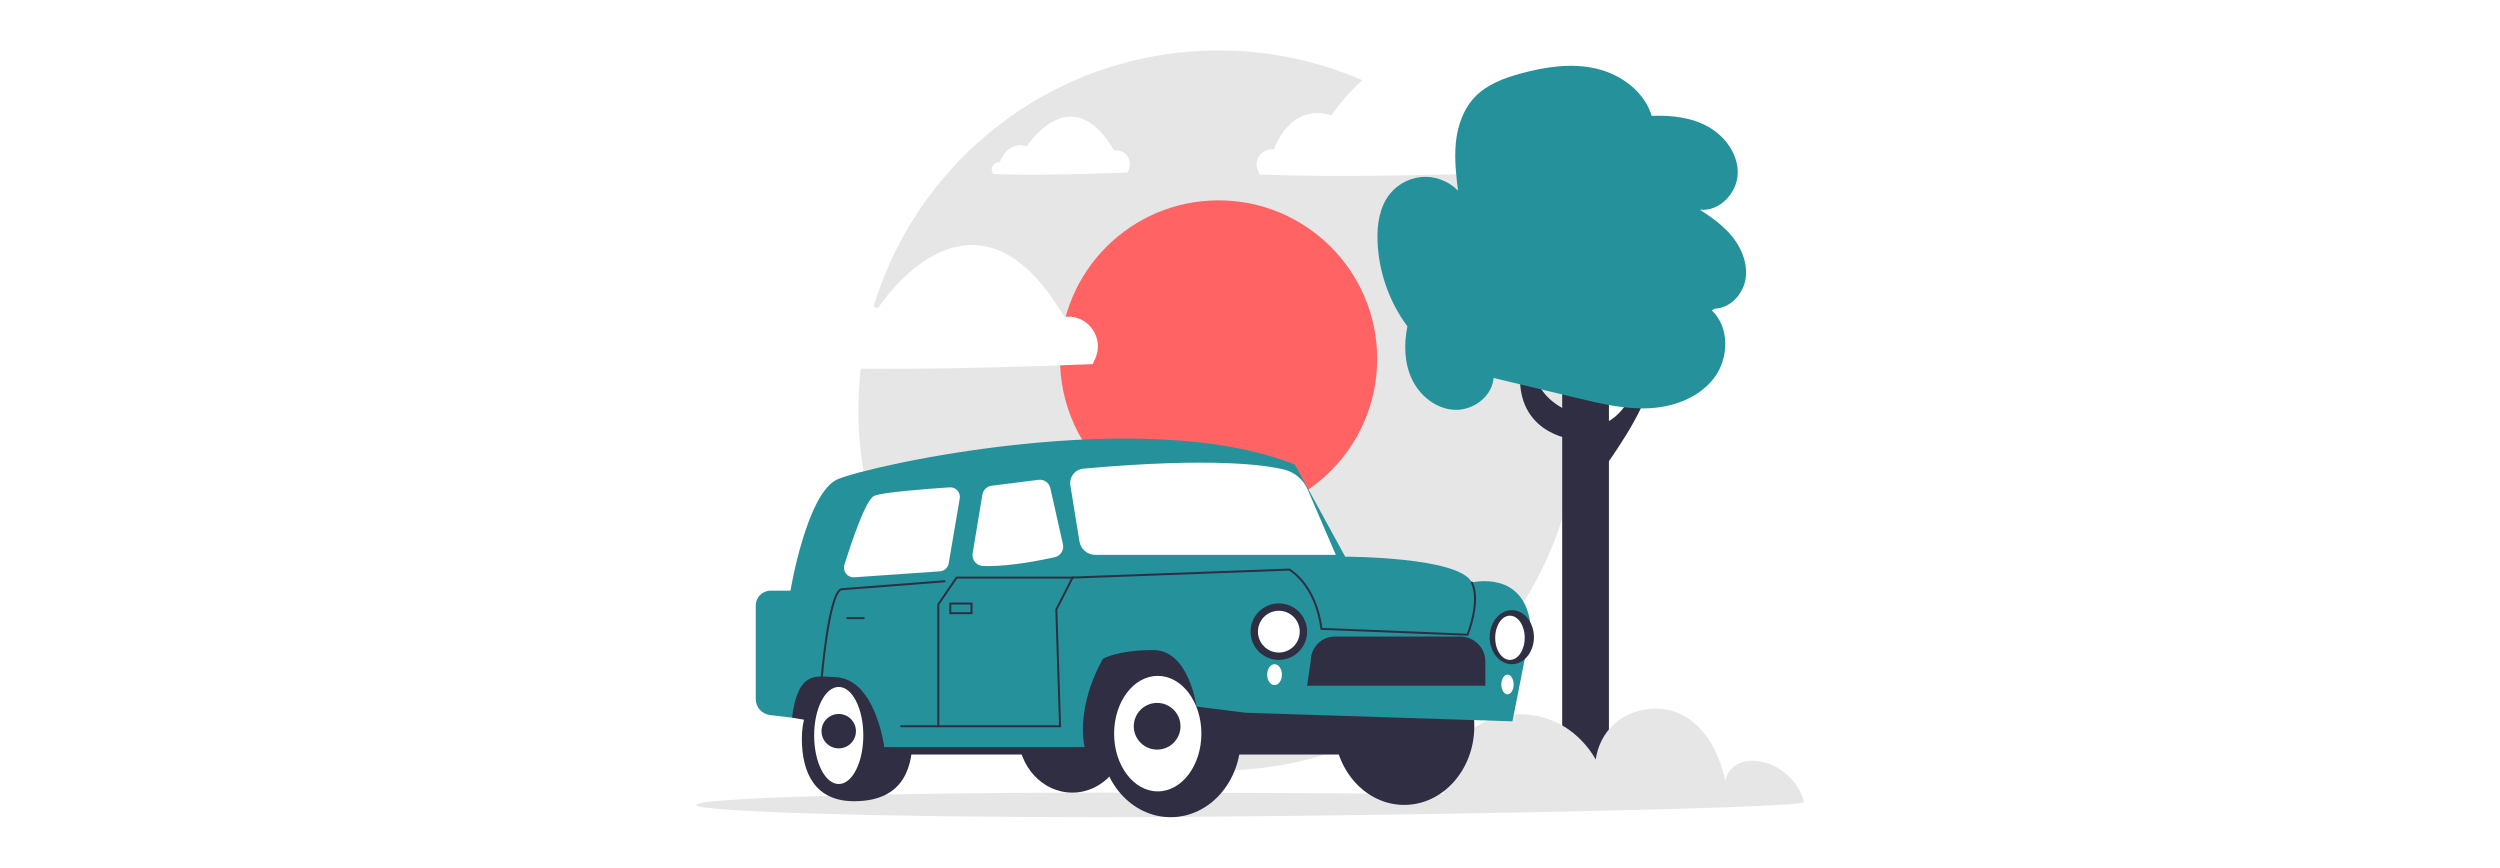 <svg width="1239" height="430" viewBox="0 0 1239 430" fill="none" xmlns="http://www.w3.org/2000/svg">
<rect width="1239" height="430" fill="white"/>
<g clip-path="url(#clip0_40_2)">
<path d="M603.937 381.859C702.528 381.859 782.451 301.973 782.451 203.429C782.451 104.886 702.528 25 603.937 25C505.346 25 425.423 104.886 425.423 203.429C425.423 301.973 505.346 381.859 603.937 381.859Z" fill="#E6E6E6"/>
<path d="M767.717 81.861C767.281 82.865 766.824 83.857 766.349 84.839C727.491 86.398 666.044 88.257 624.299 86.424C624.047 85.932 623.8 85.437 623.557 84.939C620.935 79.555 625.229 73.358 631.183 74.021L631.322 74.037C631.322 74.037 639.125 50.64 659.932 57.139C659.932 57.139 706.749 -16.133 752.265 61.454C752.265 61.454 752.523 61.408 753.003 61.365C764.026 60.39 772.129 71.717 767.717 81.861Z" fill="white"/>
<path d="M797.378 192.772H774.226V393.125H797.378V192.772Z" fill="#2F2E43"/>
<path d="M857.084 396.708C855.646 388.497 853.876 380.253 850.332 372.707C846.789 365.161 841.307 358.288 833.923 354.413C822.343 348.337 806.809 351.087 798.022 360.77C789.234 370.452 788.005 386.172 795.181 397.102" fill="#E6E6E6"/>
<path d="M797.53 397.702C796.333 382.615 788.109 367.989 775.195 360.089C762.281 352.189 744.866 351.706 732.095 359.836C719.324 367.966 712.369 384.719 716.648 399.235" fill="#E6E6E6"/>
<path d="M894 397.331C891.371 387.301 882.557 379.173 872.344 377.361C867.338 376.473 861.643 377.23 858.159 380.931C853.888 385.469 854.354 392.548 855.093 398.735" fill="#E6E6E6"/>
<path d="M603.937 256.41C647.344 256.41 682.532 221.239 682.532 177.853C682.532 134.466 647.344 99.295 603.937 99.295C560.53 99.295 525.342 134.466 525.342 177.853C525.342 221.239 560.53 256.41 603.937 256.41Z" fill="#FF6363"/>
<path d="M893.893 397.533C893.893 400.897 654.733 405 544.534 405C434.334 405 345 402.274 345 398.91C345 395.547 434.334 392.821 544.534 392.821C654.733 392.821 893.893 394.17 893.893 397.533Z" fill="#E6E6E6"/>
<path d="M387.331 335.262L392.523 355.673L443.508 364.503V325.588L387.331 323.093V335.262Z" fill="#2F2E43"/>
<path d="M699.591 313.045H439.436V373.942H699.591V313.045Z" fill="#2F2E43"/>
<path d="M452.23 366.026C452.23 383.178 445.63 397.083 423.29 397.083C403.997 397.083 397.397 383.178 397.397 366.026C397.397 348.873 407.307 334.968 423.29 334.968C439.274 334.968 452.23 348.873 452.23 366.026Z" fill="#2F2E43"/>
<path d="M415.675 388.558C422.404 388.558 427.86 377.788 427.86 364.503C427.86 351.218 422.404 340.449 415.675 340.449C408.945 340.449 403.489 351.218 403.489 364.503C403.489 377.788 408.945 388.558 415.675 388.558Z" fill="white"/>
<path d="M415.675 370.897C420.385 370.897 424.204 367.08 424.204 362.372C424.204 357.663 420.385 353.846 415.675 353.846C410.964 353.846 407.145 357.663 407.145 362.372C407.145 367.08 410.964 370.897 415.675 370.897Z" fill="#2F2E43"/>
<path d="M695.936 398.91C715.116 398.91 730.664 381.461 730.664 359.936C730.664 338.411 715.116 320.962 695.936 320.962C676.756 320.962 661.208 338.411 661.208 359.936C661.208 381.461 676.756 398.91 695.936 398.91Z" fill="#2F2E43"/>
<path d="M531.435 392.821C546.24 392.821 558.242 379.733 558.242 363.59C558.242 347.446 546.24 334.359 531.435 334.359C516.629 334.359 504.627 347.446 504.627 363.59C504.627 379.733 516.629 392.821 531.435 392.821Z" fill="#2F2E43"/>
<path d="M580.176 405C599.356 405 614.904 387.551 614.904 366.026C614.904 344.501 599.356 327.051 580.176 327.051C560.996 327.051 545.448 344.501 545.448 366.026C545.448 387.551 560.996 405 580.176 405Z" fill="#2F2E43"/>
<path d="M573.778 392.212C585.724 392.212 595.407 379.397 595.407 363.59C595.407 347.782 585.724 334.968 573.778 334.968C561.833 334.968 552.15 347.782 552.15 363.59C552.15 379.397 561.833 392.212 573.778 392.212Z" fill="white"/>
<path d="M573.474 371.506C579.867 371.506 585.05 366.326 585.05 359.936C585.05 353.546 579.867 348.365 573.474 348.365C567.081 348.365 561.898 353.546 561.898 359.936C561.898 366.326 567.081 371.506 573.474 371.506Z" fill="#2F2E43"/>
<path d="M374.549 346.434V300.09C374.549 296.021 377.849 292.723 381.92 292.723H391.758C391.758 292.723 399.834 244.231 415.065 237.532C430.297 230.833 566.772 200.385 641.711 230.224L666.691 275.897C666.691 275.897 723.353 275.897 729.445 288.686C729.445 288.686 756.253 281.987 758.69 311.218L751.988 345.321L749.551 357.5L617.341 353.237L592.97 350.192C592.97 350.192 589.315 322.179 571.646 322.179C553.977 322.179 546.666 326.442 546.666 326.442C546.666 326.442 533.262 348.365 537.527 370.288H438.253C438.253 370.288 433.952 336.186 413.847 335.577C404.692 335.3 395.569 331.923 392.523 355.673L381.611 354.379C377.583 353.901 374.549 350.488 374.549 346.434Z" fill="#25929B"/>
<path d="M662.029 274.984H542.829C538.901 274.984 535.594 272.17 534.967 268.294L530.479 240.565C530.157 238.573 530.66 236.599 531.898 235.006C533.134 233.415 534.92 232.44 536.928 232.258C601.711 226.416 628.148 230.647 636.508 232.737C641.64 234.019 645.956 237.69 648.052 242.554L662.029 274.984Z" fill="white"/>
<path d="M489.886 280.553C488.929 280.553 487.993 280.534 487.082 280.492C485.548 280.421 484.117 279.699 483.154 278.509C482.196 277.327 481.79 275.787 482.039 274.286L486.869 245.143C487.252 242.831 489.144 241.012 491.469 240.72L514.671 237.801C517.413 237.455 519.942 239.23 520.547 241.929L526.788 269.755C527.101 271.149 526.852 272.58 526.086 273.785C525.322 274.988 524.135 275.821 522.744 276.131C515.054 277.841 501.093 280.553 489.886 280.553Z" fill="white"/>
<path d="M423.026 286.116C421.577 286.116 420.201 285.456 419.295 284.311C418.321 283.079 418.019 281.449 418.486 279.949C422.224 267.972 429.107 247.606 433.22 245.779C437.315 243.96 458.426 242.34 470.646 241.536C472.107 241.442 473.507 242.008 474.487 243.094C475.468 244.182 475.889 245.634 475.643 247.078L470.177 279.198C469.808 281.368 468.016 282.99 465.819 283.143L423.359 286.104C423.248 286.112 423.137 286.116 423.026 286.116Z" fill="white"/>
<path d="M465.025 359.936V299.55L474.075 286.25H531.56L523.514 302.083L525.369 359.936H465.025Z" stroke="#2F2E43" stroke-miterlimit="10" stroke-linecap="round"/>
<path d="M446.589 359.936H465.025" stroke="#2F2E43" stroke-miterlimit="10" stroke-linecap="round"/>
<path d="M407.3 335.262C407.3 335.262 410.8 294.169 416.893 292.036L468.071 288.077" stroke="#2F2E43" stroke-miterlimit="10" stroke-linecap="round"/>
<path d="M419.939 306.346H428.086" stroke="#2F2E43" stroke-miterlimit="10" stroke-linecap="round"/>
<path d="M481.475 299.108H470.979V303.91H481.475V299.108Z" stroke="#2F2E43" stroke-miterlimit="10" stroke-linecap="round"/>
<path d="M531.56 286.25L638.97 282.292C638.97 282.292 652.009 289.284 654.933 311.669L727.313 314.567C727.313 314.567 734.015 298.125 729.445 288.686" stroke="#2F2E43" stroke-miterlimit="10" stroke-linecap="round"/>
<path d="M633.791 327.051C641.53 327.051 647.804 320.78 647.804 313.045C647.804 305.309 641.53 299.038 633.791 299.038C626.052 299.038 619.778 305.309 619.778 313.045C619.778 320.78 626.052 327.051 633.791 327.051Z" fill="#2F2E43"/>
<path d="M633.791 323.398C639.511 323.398 644.148 318.763 644.148 313.045C644.148 307.327 639.511 302.692 633.791 302.692C628.071 302.692 623.433 307.327 623.433 313.045C623.433 318.763 628.071 323.398 633.791 323.398Z" fill="white"/>
<path d="M749.246 329.183C755.303 329.183 760.213 323.184 760.213 315.785C760.213 308.386 755.303 302.388 749.246 302.388C743.19 302.388 738.28 308.386 738.28 315.785C738.28 323.184 743.19 329.183 749.246 329.183Z" fill="#2F2E43"/>
<path d="M748.333 327.051C752.37 327.051 755.644 322.144 755.644 316.09C755.644 310.036 752.37 305.128 748.333 305.128C744.295 305.128 741.021 310.036 741.021 316.09C741.021 322.144 744.295 327.051 748.333 327.051Z" fill="white"/>
<path d="M631.659 339.535C633.677 339.535 635.314 337.218 635.314 334.359C635.314 331.5 633.677 329.183 631.659 329.183C629.64 329.183 628.003 331.5 628.003 334.359C628.003 337.218 629.64 339.535 631.659 339.535Z" fill="white"/>
<path d="M747.114 344.103C748.796 344.103 750.16 341.921 750.16 339.231C750.16 336.54 748.796 334.359 747.114 334.359C745.432 334.359 744.068 336.54 744.068 339.231C744.068 341.921 745.432 344.103 747.114 344.103Z" fill="white"/>
<path d="M736.147 339.84H647.804L649.632 327.397C649.632 320.816 654.969 315.481 661.553 315.481H723.737C730.591 315.481 736.147 321.034 736.147 327.885V339.84Z" fill="#2F2E43"/>
<path d="M777.55 217.345C777.55 217.345 744.372 212.845 755.644 172.055H760.213C760.213 172.055 754.73 192.772 776.054 203.125L777.55 217.345Z" fill="#2F2E43"/>
<path d="M795.55 231.138C795.55 231.138 816.875 201.907 816.875 190.337H810.984C810.984 190.337 805.214 207.997 792.157 210.737L795.55 231.138Z" fill="#2F2E43"/>
<path d="M740.143 188.06C738.996 196.978 729.737 203.553 720.753 203.104C711.768 202.656 703.757 196.239 699.852 188.139C695.947 180.039 695.711 170.554 697.513 161.745C688.474 149.584 683.235 134.642 682.703 119.501C682.411 111.197 683.703 102.372 688.955 95.931C693.165 90.768 699.764 87.636 706.427 87.638C713.091 87.639 719.688 90.775 723.896 95.939L722.754 95.803C721.72 87.469 720.685 79.052 721.524 70.697C722.363 62.341 725.251 53.932 731.1 47.904C737.121 41.699 745.618 38.602 753.966 36.343C766.098 33.062 778.973 31.144 791.205 34.029C803.438 36.913 814.924 45.387 818.589 57.403C828.238 57.053 838.247 58.127 846.663 62.859C855.079 67.59 861.578 76.583 861.197 86.227C860.815 95.871 852.012 105.026 842.421 103.909C848.648 107.894 854.763 112.303 859.236 118.188C863.709 124.073 866.39 131.676 864.969 138.928C863.548 146.181 857.339 152.661 849.951 152.977L848.334 153.806C857.225 162.111 856.911 177.353 849.648 187.113C842.385 196.873 829.886 201.62 817.735 202.301C805.585 202.983 793.546 200.122 781.713 197.281C767.876 193.959 754.039 190.637 740.202 187.315L740.143 188.06Z" fill="#25929B"/>
<path d="M559.391 84.082C559.186 84.552 558.973 85.017 558.75 85.477C540.545 86.207 511.757 87.078 492.2 86.22C492.082 85.989 491.966 85.757 491.852 85.524C490.624 83.001 492.635 80.098 495.425 80.409L495.49 80.416C495.49 80.416 499.145 69.455 508.894 72.499C508.894 72.499 530.827 38.172 552.151 74.521C552.151 74.521 552.272 74.499 552.497 74.48C557.662 74.023 561.458 79.329 559.391 84.082Z" fill="white"/>
<path d="M542.899 177.47C542.462 178.474 542.006 179.466 541.53 180.448C502.673 182.007 441.226 183.866 399.481 182.033C399.229 181.541 398.981 181.046 398.739 180.548C396.117 175.164 400.411 168.967 406.365 169.63L406.504 169.646C406.504 169.646 414.306 146.249 435.114 152.748C435.114 152.748 481.93 79.476 527.447 157.063C527.447 157.063 527.704 157.017 528.185 156.974C539.208 155.999 547.31 167.326 542.899 177.47Z" fill="white"/>
</g>
<defs>
<clipPath id="clip0_40_2">
<rect width="549" height="380" fill="white" transform="translate(345 25)"/>
</clipPath>
</defs>
</svg>
